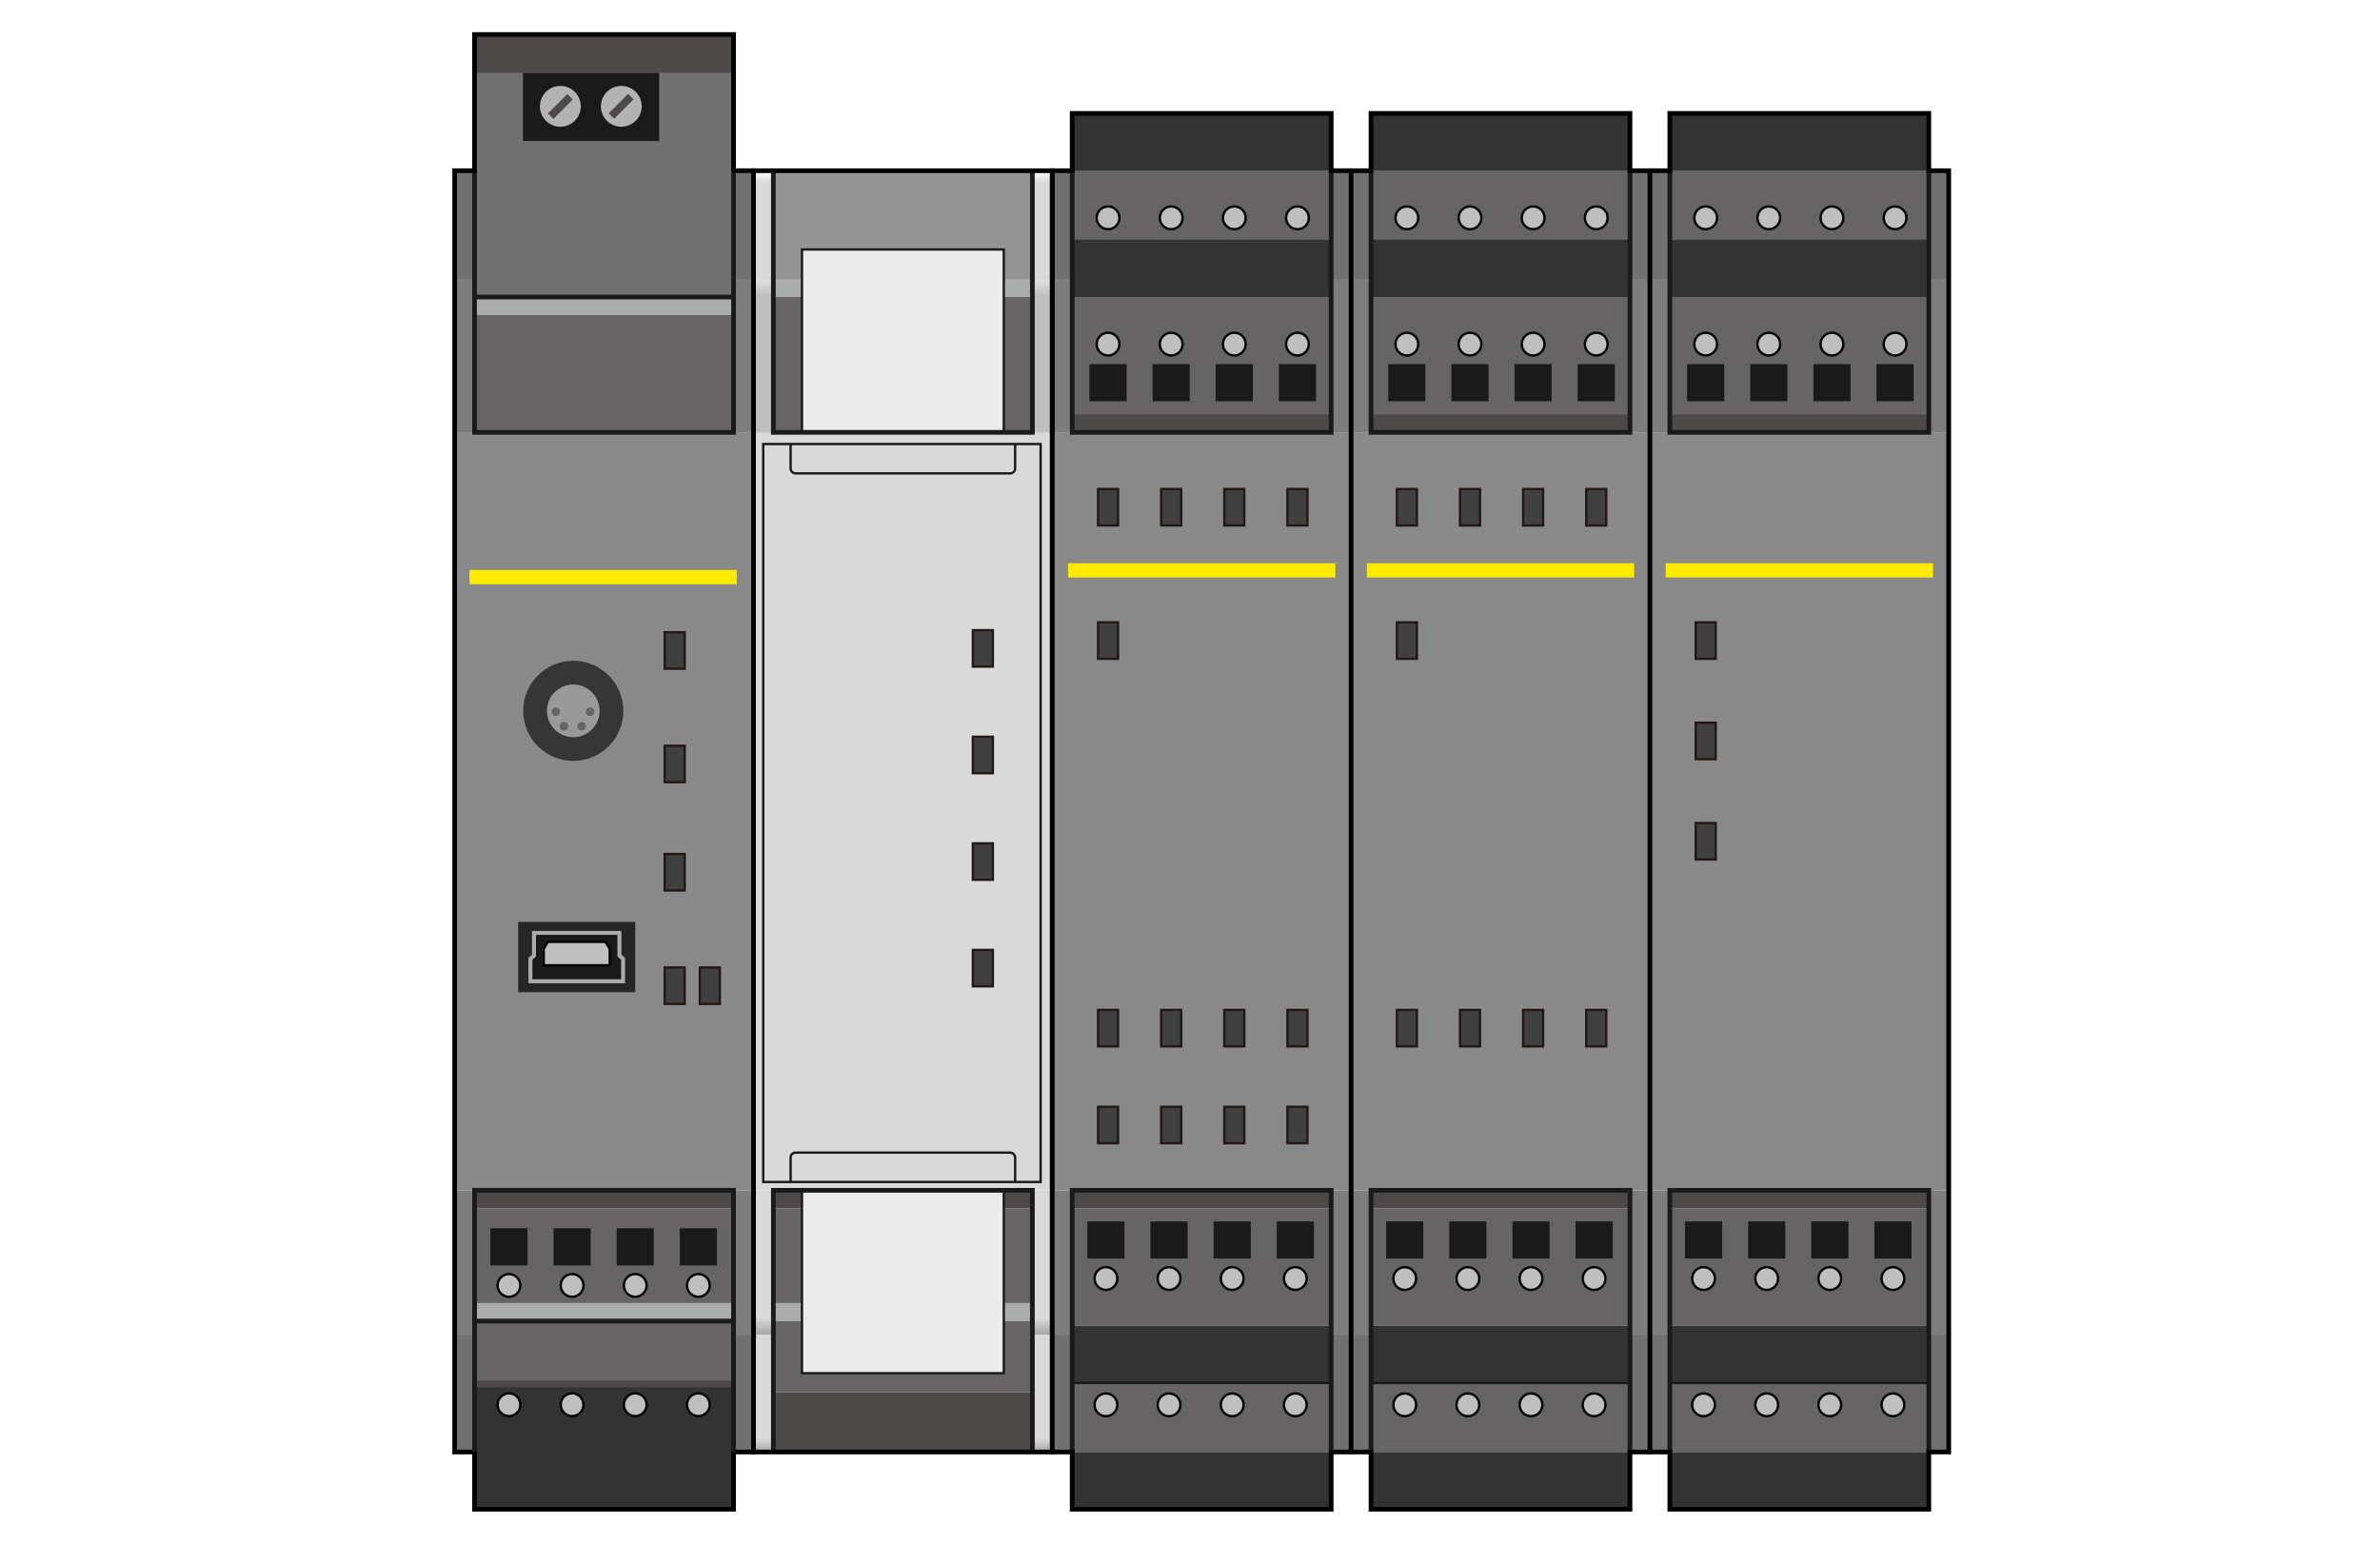 <?xml version="1.0" encoding="utf-8"?>
<!-- Generator: Adobe Illustrator 19.2.1, SVG Export Plug-In . SVG Version: 6.00 Build 0)  -->
<svg version="1.1" xmlns="http://www.w3.org/2000/svg" xmlns:xlink="http://www.w3.org/1999/xlink" x="0px" y="0px" width="74px"
	 height="48px" viewBox="0 0 74 48" enable-background="new 0 0 74 48" xml:space="preserve">
<g id="レイヤー_2">
	<rect fill="#FFFFFF" width="74" height="48"/>
</g>
<g id="レイヤー_1">
</g>
<g id="差替え">
	<g>
		<g>
			<g>
				<rect x="22.807" y="8.675" fill-rule="evenodd" clip-rule="evenodd" fill="#727171" width="37.784" height="4.77"/>
				<rect x="22.807" y="5.308" fill-rule="evenodd" clip-rule="evenodd" fill="#727171" width="37.784" height="3.367"/>
			</g>
			<g>
				<rect x="22.807" y="8.675" fill-rule="evenodd" clip-rule="evenodd" fill="#7D7D7D" width="37.784" height="4.77"/>
			</g>
		</g>
		<g>
			<g>
				<g>
					<rect x="23.427" y="13.444" fill-rule="evenodd" clip-rule="evenodd" fill="#D9D9D9" width="9.291" height="23.568"/>
					<g>
						<linearGradient id="SVGID_1_" gradientUnits="userSpaceOnUse" x1="23.736" y1="8.675" x2="23.736" y2="13.444">
							<stop  offset="0" style="stop-color:#E2E2E3"/>
							<stop  offset="0.11" style="stop-color:#BFBFBF"/>
							<stop  offset="1" style="stop-color:#BFBFBF"/>
						</linearGradient>
						<rect x="23.427" y="8.675" fill-rule="evenodd" clip-rule="evenodd" fill="url(#SVGID_1_)" width="0.619" height="4.769"/>
						<linearGradient id="SVGID_2_" gradientUnits="userSpaceOnUse" x1="23.736" y1="5.308" x2="23.736" y2="8.675">
							<stop  offset="0" style="stop-color:#FFFFFF"/>
							<stop  offset="0.11" style="stop-color:#D9D9D9"/>
							<stop  offset="1" style="stop-color:#D9D9D9"/>
						</linearGradient>
						<rect x="23.427" y="5.308" fill-rule="evenodd" clip-rule="evenodd" fill="url(#SVGID_2_)" width="0.619" height="3.367"/>
					</g>
					<g>
						<linearGradient id="SVGID_3_" gradientUnits="userSpaceOnUse" x1="32.408" y1="8.675" x2="32.408" y2="13.444">
							<stop  offset="0" style="stop-color:#E2E2E3"/>
							<stop  offset="0.11" style="stop-color:#BFBFBF"/>
							<stop  offset="1" style="stop-color:#BFBFBF"/>
						</linearGradient>
						<rect x="32.099" y="8.675" fill-rule="evenodd" clip-rule="evenodd" fill="url(#SVGID_3_)" width="0.619" height="4.769"/>
						<linearGradient id="SVGID_4_" gradientUnits="userSpaceOnUse" x1="32.408" y1="5.308" x2="32.408" y2="8.675">
							<stop  offset="0" style="stop-color:#FFFFFF"/>
							<stop  offset="0.11" style="stop-color:#D9D9D9"/>
							<stop  offset="1" style="stop-color:#D9D9D9"/>
						</linearGradient>
						<rect x="32.099" y="5.308" fill-rule="evenodd" clip-rule="evenodd" fill="url(#SVGID_4_)" width="0.619" height="3.367"/>
					</g>
					<g>
						
							<linearGradient id="SVGID_5_" gradientUnits="userSpaceOnUse" x1="167.17" y1="67.102" x2="167.17" y2="71.591" gradientTransform="matrix(-1 0 0 -1 199.578 108.603)">
							<stop  offset="0" style="stop-color:#A6A6A6"/>
							<stop  offset="0.11" style="stop-color:#D9D9D9"/>
							<stop  offset="1" style="stop-color:#D9D9D9"/>
						</linearGradient>
						<rect x="32.099" y="37.013" fill-rule="evenodd" clip-rule="evenodd" fill="url(#SVGID_5_)" width="0.619" height="4.49"/>
						
							<linearGradient id="SVGID_6_" gradientUnits="userSpaceOnUse" x1="167.17" y1="63.455" x2="167.17" y2="67.102" gradientTransform="matrix(-1 0 0 -1 199.578 108.603)">
							<stop  offset="0" style="stop-color:#A6A6A6"/>
							<stop  offset="0.11" style="stop-color:#D9D9D9"/>
							<stop  offset="1" style="stop-color:#D9D9D9"/>
						</linearGradient>
						<rect x="32.099" y="41.502" fill-rule="evenodd" clip-rule="evenodd" fill="url(#SVGID_6_)" width="0.619" height="3.647"/>
					</g>
					<g>
						
							<linearGradient id="SVGID_7_" gradientUnits="userSpaceOnUse" x1="175.842" y1="67.102" x2="175.842" y2="71.591" gradientTransform="matrix(-1 0 0 -1 199.578 108.603)">
							<stop  offset="0" style="stop-color:#A6A6A6"/>
							<stop  offset="0.11" style="stop-color:#D9D9D9"/>
							<stop  offset="1" style="stop-color:#D9D9D9"/>
						</linearGradient>
						<rect x="23.427" y="37.013" fill-rule="evenodd" clip-rule="evenodd" fill="url(#SVGID_7_)" width="0.619" height="4.49"/>
						
							<linearGradient id="SVGID_8_" gradientUnits="userSpaceOnUse" x1="175.842" y1="63.455" x2="175.842" y2="67.102" gradientTransform="matrix(-1 0 0 -1 199.578 108.603)">
							<stop  offset="0" style="stop-color:#A6A6A6"/>
							<stop  offset="0.11" style="stop-color:#D9D9D9"/>
							<stop  offset="1" style="stop-color:#D9D9D9"/>
						</linearGradient>
						<rect x="23.427" y="41.502" fill-rule="evenodd" clip-rule="evenodd" fill="url(#SVGID_8_)" width="0.619" height="3.647"/>
					</g>
					<rect x="24.046" y="8.675" fill-rule="evenodd" clip-rule="evenodd" fill="#AAABAB" width="8.053" height="0.561"/>
					<rect x="24.046" y="40.518" fill-rule="evenodd" clip-rule="evenodd" fill="#AAABAB" width="8.053" height="0.561"/>
					<rect x="24.046" y="37.574" fill-rule="evenodd" clip-rule="evenodd" fill="#666464" width="8.053" height="2.945"/>
					<rect x="24.046" y="41.079" fill-rule="evenodd" clip-rule="evenodd" fill="#666464" width="8.053" height="2.219"/>
					<rect x="24.046" y="43.299" fill-rule="evenodd" clip-rule="evenodd" fill="#4C4948" width="8.053" height="1.85"/>
					<rect x="24.046" y="9.236" fill-rule="evenodd" clip-rule="evenodd" fill="#666464" width="8.053" height="4.208"/>
					<rect x="24.046" y="5.308" fill-rule="evenodd" clip-rule="evenodd" fill="#949495" width="8.053" height="3.367"/>
					<rect x="24.046" y="37.013" fill-rule="evenodd" clip-rule="evenodd" fill="#4C4948" width="8.053" height="0.561"/>
				</g>
				<rect x="23.731" y="13.807" fill="#D9D9D9" stroke="#1A1A1A" stroke-width="0.073" width="8.624" height="22.947"/>
				<g>
					<rect x="26.48" y="37.98" fill-rule="evenodd" clip-rule="evenodd" fill="#1A1A1A" width="1.155" height="1.155"/>
					<circle fill-rule="evenodd" clip-rule="evenodd" fill="#1A1A1A" cx="27.058" cy="39.756" r="0.354"/>
				</g>
				<g>
					<rect x="28.443" y="37.98" fill-rule="evenodd" clip-rule="evenodd" fill="#1A1A1A" width="1.155" height="1.155"/>
					<circle fill-rule="evenodd" clip-rule="evenodd" fill="#1A1A1A" cx="29.021" cy="39.756" r="0.354"/>
				</g>
				<rect x="24.935" y="7.758" fill="#EBEBEB" stroke="#1A1A1A" stroke-width="0.073" width="6.275" height="5.687"/>
				<rect x="24.935" y="37.013" fill="#EBEBEB" stroke="#1A1A1A" stroke-width="0.073" width="6.275" height="5.687"/>
				<polyline fill="none" stroke="#1A1A1A" stroke-width="0.146" points="24.046,5.308 24.046,13.444 32.099,13.444 32.099,5.308 
									"/>
				<polyline fill="none" stroke="#1A1A1A" stroke-width="0.146" points="24.046,45.149 24.046,37.013 32.099,37.013 
					32.099,45.149 				"/>
				<path fill="none" stroke="#1A1A1A" stroke-width="0.073" d="M31.563,13.807v0.758c0,0.086-0.069,0.155-0.155,0.155h-6.671
					c-0.086,0-0.155-0.069-0.155-0.155c0,0,0-0.758,0-0.758"/>
				<path fill="none" stroke="#1A1A1A" stroke-width="0.073" d="M24.582,36.754v-0.758c0-0.086,0.069-0.155,0.155-0.155h6.671
					c0.085,0,0.155,0.069,0.155,0.155v0.758"/>
				<g>
					<rect x="30.249" y="19.596" fill="#404040" stroke="#231815" stroke-width="0.073" width="0.621" height="1.133"/>
				</g>
				<g>
					<rect x="30.249" y="22.91" fill="#404040" stroke="#231815" stroke-width="0.073" width="0.621" height="1.133"/>
				</g>
				<g>
					<rect x="30.249" y="26.224" fill="#404040" stroke="#231815" stroke-width="0.073" width="0.621" height="1.133"/>
				</g>
				<g>
					<rect x="30.249" y="29.538" fill="#404040" stroke="#231815" stroke-width="0.073" width="0.621" height="1.132"/>
				</g>
				
					<rect x="23.427" y="5.308" fill-rule="evenodd" clip-rule="evenodd" fill="none" stroke="#000000" stroke-width="0.146" stroke-linecap="round" width="9.291" height="39.841"/>
			</g>
		</g>
		<g>
			<rect x="32.718" y="13.444" fill-rule="evenodd" clip-rule="evenodd" fill="#898989" width="27.873" height="23.568"/>
			<g>
				<rect x="41.389" y="37.013" fill-rule="evenodd" clip-rule="evenodd" fill="#7D7D7D" width="1.238" height="4.49"/>
				<rect x="41.389" y="41.502" fill-rule="evenodd" clip-rule="evenodd" fill="#727171" width="1.238" height="3.647"/>
			</g>
			<g>
				<rect x="32.718" y="37.013" fill-rule="evenodd" clip-rule="evenodd" fill="#7D7D7D" width="0.619" height="4.49"/>
				<rect x="32.718" y="41.502" fill-rule="evenodd" clip-rule="evenodd" fill="#727171" width="0.619" height="3.647"/>
			</g>
			<rect x="33.337" y="37.574" fill-rule="evenodd" clip-rule="evenodd" fill="#666464" width="8.052" height="3.649"/>
			<rect x="33.337" y="43.003" fill-rule="evenodd" clip-rule="evenodd" fill="#666464" width="8.052" height="2.146"/>
			<rect x="33.337" y="45.149" fill-rule="evenodd" clip-rule="evenodd" fill="#333333" width="8.052" height="1.781"/>
			<rect x="33.337" y="37.013" fill-rule="evenodd" clip-rule="evenodd" fill="#4C4948" width="8.052" height="0.561"/>
			<g>
				<rect x="35.771" y="37.98" fill-rule="evenodd" clip-rule="evenodd" fill="#1A1A1A" width="1.155" height="1.155"/>
				
					<circle fill-rule="evenodd" clip-rule="evenodd" fill="#BFBFBF" stroke="#000000" stroke-width="0.073" cx="36.349" cy="39.756" r="0.354"/>
			</g>
			<g>
				<rect x="37.734" y="37.98" fill-rule="evenodd" clip-rule="evenodd" fill="#1A1A1A" width="1.155" height="1.155"/>
				
					<circle fill-rule="evenodd" clip-rule="evenodd" fill="#BFBFBF" stroke="#000000" stroke-width="0.073" cx="38.312" cy="39.756" r="0.354"/>
			</g>
			<g>
				<rect x="33.808" y="37.98" fill-rule="evenodd" clip-rule="evenodd" fill="#1A1A1A" width="1.155" height="1.155"/>
				
					<circle fill-rule="evenodd" clip-rule="evenodd" fill="#BFBFBF" stroke="#000000" stroke-width="0.073" cx="34.386" cy="39.756" r="0.354"/>
			</g>
			<g>
				<rect x="39.697" y="37.98" fill-rule="evenodd" clip-rule="evenodd" fill="#1A1A1A" width="1.155" height="1.155"/>
				
					<circle fill-rule="evenodd" clip-rule="evenodd" fill="#BFBFBF" stroke="#000000" stroke-width="0.073" cx="40.274" cy="39.756" r="0.354"/>
			</g>
			<g>
				
					<circle fill-rule="evenodd" clip-rule="evenodd" fill="#BFBFBF" stroke="#000000" stroke-width="0.073" cx="36.349" cy="43.683" r="0.354"/>
			</g>
			<g>
				
					<circle fill-rule="evenodd" clip-rule="evenodd" fill="#BFBFBF" stroke="#000000" stroke-width="0.073" cx="38.312" cy="43.683" r="0.354"/>
			</g>
			<g>
				
					<circle fill-rule="evenodd" clip-rule="evenodd" fill="#BFBFBF" stroke="#000000" stroke-width="0.073" cx="34.386" cy="43.683" r="0.354"/>
			</g>
			<g>
				
					<circle fill-rule="evenodd" clip-rule="evenodd" fill="#BFBFBF" stroke="#000000" stroke-width="0.073" cx="40.274" cy="43.683" r="0.354"/>
			</g>
			<rect x="33.208" y="17.514" fill-rule="evenodd" clip-rule="evenodd" fill="#FFEA00" width="8.311" height="0.443"/>
			<rect x="33.337" y="41.223" fill-rule="evenodd" clip-rule="evenodd" fill="#333333" width="8.052" height="1.781"/>
			<polyline fill="none" stroke="#1A1A1A" stroke-width="0.146" points="33.337,45.149 33.337,37.013 41.389,37.013 41.389,45.149 
							"/>
			<rect x="33.337" y="9.234" fill-rule="evenodd" clip-rule="evenodd" fill="#666464" width="8.052" height="3.649"/>
			<rect x="33.337" y="5.307" fill-rule="evenodd" clip-rule="evenodd" fill="#666464" width="8.052" height="2.145"/>
			<rect x="33.337" y="3.527" fill-rule="evenodd" clip-rule="evenodd" fill="#333333" width="8.052" height="1.781"/>
			<rect x="33.337" y="12.883" fill-rule="evenodd" clip-rule="evenodd" fill="#4C4948" width="8.052" height="0.561"/>
			<g>
				<rect x="37.8" y="11.322" fill-rule="evenodd" clip-rule="evenodd" fill="#1A1A1A" width="1.155" height="1.155"/>
				
					<circle fill-rule="evenodd" clip-rule="evenodd" fill="#BFBFBF" stroke="#000000" stroke-width="0.073" cx="38.378" cy="10.7" r="0.354"/>
			</g>
			<g>
				<rect x="35.837" y="11.322" fill-rule="evenodd" clip-rule="evenodd" fill="#1A1A1A" width="1.155" height="1.155"/>
				
					<circle fill-rule="evenodd" clip-rule="evenodd" fill="#BFBFBF" stroke="#000000" stroke-width="0.073" cx="36.415" cy="10.7" r="0.354"/>
			</g>
			<g>
				<rect x="39.763" y="11.322" fill-rule="evenodd" clip-rule="evenodd" fill="#1A1A1A" width="1.155" height="1.155"/>
				
					<circle fill-rule="evenodd" clip-rule="evenodd" fill="#BFBFBF" stroke="#000000" stroke-width="0.073" cx="40.341" cy="10.7" r="0.354"/>
			</g>
			<g>
				<rect x="33.874" y="11.322" fill-rule="evenodd" clip-rule="evenodd" fill="#1A1A1A" width="1.155" height="1.155"/>
				
					<circle fill-rule="evenodd" clip-rule="evenodd" fill="#BFBFBF" stroke="#000000" stroke-width="0.073" cx="34.452" cy="10.7" r="0.354"/>
			</g>
			<g>
				
					<circle fill-rule="evenodd" clip-rule="evenodd" fill="#BFBFBF" stroke="#000000" stroke-width="0.073" cx="38.378" cy="6.774" r="0.354"/>
			</g>
			<g>
				
					<circle fill-rule="evenodd" clip-rule="evenodd" fill="#BFBFBF" stroke="#000000" stroke-width="0.073" cx="36.415" cy="6.774" r="0.354"/>
			</g>
			<g>
				
					<circle fill-rule="evenodd" clip-rule="evenodd" fill="#BFBFBF" stroke="#000000" stroke-width="0.073" cx="40.341" cy="6.774" r="0.354"/>
			</g>
			<g>
				
					<circle fill-rule="evenodd" clip-rule="evenodd" fill="#BFBFBF" stroke="#000000" stroke-width="0.073" cx="34.452" cy="6.774" r="0.354"/>
			</g>
			<rect x="33.337" y="7.453" fill-rule="evenodd" clip-rule="evenodd" fill="#333333" width="8.052" height="1.781"/>
			<polyline fill="none" stroke="#1A1A1A" stroke-width="0.146" points="33.337,5.308 33.337,13.444 41.389,13.444 41.389,5.308 
							"/>
			<line fill="none" stroke="#1A1A1A" stroke-width="0.073" x1="33.337" y1="43.003" x2="41.389" y2="43.003"/>
			<g>
				<rect x="34.142" y="15.206" fill="#404040" stroke="#231815" stroke-width="0.073" width="0.621" height="1.133"/>
			</g>
			<g>
				<rect x="34.142" y="19.353" fill="#404040" stroke="#231815" stroke-width="0.073" width="0.621" height="1.132"/>
			</g>
			<g>
				<rect x="36.105" y="15.206" fill="#404040" stroke="#231815" stroke-width="0.073" width="0.621" height="1.133"/>
			</g>
			<g>
				<rect x="38.067" y="15.206" fill="#404040" stroke="#231815" stroke-width="0.073" width="0.621" height="1.133"/>
			</g>
			<g>
				<rect x="40.03" y="15.206" fill="#404040" stroke="#231815" stroke-width="0.073" width="0.621" height="1.133"/>
			</g>
			<g>
				<rect x="34.142" y="31.404" fill="#404040" stroke="#231815" stroke-width="0.073" width="0.621" height="1.133"/>
			</g>
			<g>
				<rect x="36.105" y="31.404" fill="#404040" stroke="#231815" stroke-width="0.073" width="0.621" height="1.133"/>
			</g>
			<g>
				<rect x="38.067" y="31.404" fill="#404040" stroke="#231815" stroke-width="0.073" width="0.621" height="1.133"/>
			</g>
			<g>
				<rect x="40.03" y="31.404" fill="#404040" stroke="#231815" stroke-width="0.073" width="0.621" height="1.133"/>
			</g>
			<g>
				<rect x="34.142" y="34.416" fill="#404040" stroke="#231815" stroke-width="0.073" width="0.621" height="1.133"/>
			</g>
			<g>
				<rect x="36.105" y="34.416" fill="#404040" stroke="#231815" stroke-width="0.073" width="0.621" height="1.133"/>
			</g>
			<g>
				<rect x="38.067" y="34.416" fill="#404040" stroke="#231815" stroke-width="0.073" width="0.621" height="1.133"/>
			</g>
			<g>
				<rect x="40.03" y="34.416" fill="#404040" stroke="#231815" stroke-width="0.073" width="0.621" height="1.133"/>
			</g>
		</g>
		<g>
			<g>
				<rect x="50.68" y="37.013" fill-rule="evenodd" clip-rule="evenodd" fill="#7D7D7D" width="1.239" height="4.49"/>
				<rect x="50.68" y="41.502" fill-rule="evenodd" clip-rule="evenodd" fill="#727171" width="1.239" height="3.647"/>
			</g>
			<rect x="42.628" y="37.574" fill-rule="evenodd" clip-rule="evenodd" fill="#666464" width="8.052" height="3.65"/>
			<rect x="42.628" y="43.004" fill-rule="evenodd" clip-rule="evenodd" fill="#666464" width="8.052" height="2.145"/>
			<rect x="42.628" y="45.15" fill-rule="evenodd" clip-rule="evenodd" fill="#333333" width="8.052" height="1.781"/>
			<rect x="42.628" y="37.013" fill-rule="evenodd" clip-rule="evenodd" fill="#4C4948" width="8.052" height="0.561"/>
			<g>
				<rect x="45.062" y="37.98" fill-rule="evenodd" clip-rule="evenodd" fill="#1A1A1A" width="1.155" height="1.155"/>
				
					<circle fill-rule="evenodd" clip-rule="evenodd" fill="#BFBFBF" stroke="#000000" stroke-width="0.073" cx="45.64" cy="39.757" r="0.354"/>
			</g>
			<g>
				<rect x="47.025" y="37.98" fill-rule="evenodd" clip-rule="evenodd" fill="#1A1A1A" width="1.155" height="1.155"/>
				
					<circle fill-rule="evenodd" clip-rule="evenodd" fill="#BFBFBF" stroke="#000000" stroke-width="0.073" cx="47.603" cy="39.757" r="0.354"/>
			</g>
			<g>
				<rect x="43.099" y="37.98" fill-rule="evenodd" clip-rule="evenodd" fill="#1A1A1A" width="1.155" height="1.155"/>
				
					<circle fill-rule="evenodd" clip-rule="evenodd" fill="#BFBFBF" stroke="#000000" stroke-width="0.073" cx="43.677" cy="39.757" r="0.354"/>
			</g>
			<g>
				<rect x="48.988" y="37.98" fill-rule="evenodd" clip-rule="evenodd" fill="#1A1A1A" width="1.155" height="1.155"/>
				
					<circle fill-rule="evenodd" clip-rule="evenodd" fill="#BFBFBF" stroke="#000000" stroke-width="0.073" cx="49.565" cy="39.757" r="0.354"/>
			</g>
			<g>
				
					<circle fill-rule="evenodd" clip-rule="evenodd" fill="#BFBFBF" stroke="#000000" stroke-width="0.073" cx="45.64" cy="43.683" r="0.354"/>
			</g>
			<g>
				
					<circle fill-rule="evenodd" clip-rule="evenodd" fill="#BFBFBF" stroke="#000000" stroke-width="0.073" cx="47.603" cy="43.683" r="0.354"/>
			</g>
			<g>
				
					<circle fill-rule="evenodd" clip-rule="evenodd" fill="#BFBFBF" stroke="#000000" stroke-width="0.073" cx="43.677" cy="43.683" r="0.354"/>
			</g>
			<g>
				
					<circle fill-rule="evenodd" clip-rule="evenodd" fill="#BFBFBF" stroke="#000000" stroke-width="0.073" cx="49.565" cy="43.683" r="0.354"/>
			</g>
			<rect x="42.499" y="17.514" fill-rule="evenodd" clip-rule="evenodd" fill="#FFEA00" width="8.311" height="0.443"/>
			<rect x="42.628" y="41.223" fill-rule="evenodd" clip-rule="evenodd" fill="#333333" width="8.052" height="1.781"/>
			<polyline fill="none" stroke="#1A1A1A" stroke-width="0.146" points="42.628,45.15 42.628,37.013 50.68,37.013 50.68,45.15 			
				"/>
			<rect x="42.628" y="9.234" fill-rule="evenodd" clip-rule="evenodd" fill="#666464" width="8.052" height="3.649"/>
			<rect x="42.628" y="5.308" fill-rule="evenodd" clip-rule="evenodd" fill="#666464" width="8.052" height="2.145"/>
			<rect x="42.628" y="3.527" fill-rule="evenodd" clip-rule="evenodd" fill="#333333" width="8.052" height="1.781"/>
			<rect x="42.628" y="12.884" fill-rule="evenodd" clip-rule="evenodd" fill="#4C4948" width="8.052" height="0.561"/>
			<g>
				<rect x="47.091" y="11.322" fill-rule="evenodd" clip-rule="evenodd" fill="#1A1A1A" width="1.155" height="1.155"/>
				
					<circle fill-rule="evenodd" clip-rule="evenodd" fill="#BFBFBF" stroke="#000000" stroke-width="0.073" cx="47.669" cy="10.7" r="0.354"/>
			</g>
			<g>
				<rect x="45.128" y="11.322" fill-rule="evenodd" clip-rule="evenodd" fill="#1A1A1A" width="1.155" height="1.155"/>
				
					<circle fill-rule="evenodd" clip-rule="evenodd" fill="#BFBFBF" stroke="#000000" stroke-width="0.073" cx="45.706" cy="10.7" r="0.354"/>
			</g>
			<g>
				<rect x="49.054" y="11.322" fill-rule="evenodd" clip-rule="evenodd" fill="#1A1A1A" width="1.155" height="1.155"/>
				
					<circle fill-rule="evenodd" clip-rule="evenodd" fill="#BFBFBF" stroke="#000000" stroke-width="0.073" cx="49.632" cy="10.7" r="0.354"/>
			</g>
			<g>
				<rect x="43.165" y="11.322" fill-rule="evenodd" clip-rule="evenodd" fill="#1A1A1A" width="1.155" height="1.155"/>
				
					<circle fill-rule="evenodd" clip-rule="evenodd" fill="#BFBFBF" stroke="#000000" stroke-width="0.073" cx="43.743" cy="10.7" r="0.354"/>
			</g>
			<g>
				
					<circle fill-rule="evenodd" clip-rule="evenodd" fill="#BFBFBF" stroke="#000000" stroke-width="0.073" cx="47.669" cy="6.774" r="0.354"/>
			</g>
			<g>
				
					<circle fill-rule="evenodd" clip-rule="evenodd" fill="#BFBFBF" stroke="#000000" stroke-width="0.073" cx="45.706" cy="6.774" r="0.354"/>
			</g>
			<g>
				
					<circle fill-rule="evenodd" clip-rule="evenodd" fill="#BFBFBF" stroke="#000000" stroke-width="0.073" cx="49.632" cy="6.774" r="0.354"/>
			</g>
			<g>
				
					<circle fill-rule="evenodd" clip-rule="evenodd" fill="#BFBFBF" stroke="#000000" stroke-width="0.073" cx="43.743" cy="6.774" r="0.354"/>
			</g>
			<rect x="42.628" y="7.453" fill-rule="evenodd" clip-rule="evenodd" fill="#333333" width="8.052" height="1.781"/>
			<polyline fill="none" stroke="#1A1A1A" stroke-width="0.146" points="42.628,5.308 42.628,13.444 50.68,13.444 50.68,5.308 			
				"/>
			<line fill="none" stroke="#1A1A1A" stroke-width="0.073" x1="42.628" y1="43.004" x2="50.68" y2="43.004"/>
			<g>
				<rect x="43.433" y="15.207" fill="#404040" stroke="#231815" stroke-width="0.073" width="0.621" height="1.133"/>
			</g>
			<g>
				<rect x="43.433" y="19.353" fill="#404040" stroke="#231815" stroke-width="0.073" width="0.621" height="1.133"/>
			</g>
			<g>
				<rect x="45.396" y="15.207" fill="#404040" stroke="#231815" stroke-width="0.073" width="0.621" height="1.133"/>
			</g>
			<g>
				<rect x="47.358" y="15.207" fill="#404040" stroke="#231815" stroke-width="0.073" width="0.621" height="1.133"/>
			</g>
			<g>
				<rect x="49.321" y="15.207" fill="#404040" stroke="#231815" stroke-width="0.073" width="0.621" height="1.133"/>
			</g>
			<g>
				<rect x="43.433" y="31.404" fill="#404040" stroke="#231815" stroke-width="0.073" width="0.621" height="1.133"/>
			</g>
			<g>
				<rect x="45.396" y="31.404" fill="#404040" stroke="#231815" stroke-width="0.073" width="0.621" height="1.133"/>
			</g>
			<g>
				<rect x="47.358" y="31.404" fill="#404040" stroke="#231815" stroke-width="0.073" width="0.621" height="1.133"/>
			</g>
			<g>
				<rect x="49.321" y="31.404" fill="#404040" stroke="#231815" stroke-width="0.073" width="0.621" height="1.133"/>
			</g>
		</g>
		<g>
			<g>
				<rect x="59.971" y="37.013" fill-rule="evenodd" clip-rule="evenodd" fill="#7D7D7D" width="0.619" height="4.49"/>
				<rect x="59.971" y="41.502" fill-rule="evenodd" clip-rule="evenodd" fill="#727171" width="0.619" height="3.647"/>
			</g>
			<rect x="51.919" y="37.574" fill-rule="evenodd" clip-rule="evenodd" fill="#666464" width="8.052" height="3.65"/>
			<rect x="51.919" y="43.004" fill-rule="evenodd" clip-rule="evenodd" fill="#666464" width="8.052" height="2.145"/>
			<rect x="51.919" y="45.15" fill-rule="evenodd" clip-rule="evenodd" fill="#333333" width="8.052" height="1.781"/>
			<rect x="51.919" y="37.013" fill-rule="evenodd" clip-rule="evenodd" fill="#4C4948" width="8.052" height="0.561"/>
			<g>
				<rect x="54.353" y="37.98" fill-rule="evenodd" clip-rule="evenodd" fill="#1A1A1A" width="1.155" height="1.155"/>
				
					<circle fill-rule="evenodd" clip-rule="evenodd" fill="#BFBFBF" stroke="#000000" stroke-width="0.073" cx="54.931" cy="39.757" r="0.354"/>
			</g>
			<g>
				<rect x="56.316" y="37.98" fill-rule="evenodd" clip-rule="evenodd" fill="#1A1A1A" width="1.155" height="1.155"/>
				
					<circle fill-rule="evenodd" clip-rule="evenodd" fill="#BFBFBF" stroke="#000000" stroke-width="0.073" cx="56.893" cy="39.757" r="0.354"/>
			</g>
			<g>
				<rect x="52.39" y="37.98" fill-rule="evenodd" clip-rule="evenodd" fill="#1A1A1A" width="1.155" height="1.155"/>
				
					<circle fill-rule="evenodd" clip-rule="evenodd" fill="#BFBFBF" stroke="#000000" stroke-width="0.073" cx="52.968" cy="39.757" r="0.354"/>
			</g>
			<g>
				<rect x="58.279" y="37.98" fill-rule="evenodd" clip-rule="evenodd" fill="#1A1A1A" width="1.155" height="1.155"/>
				
					<circle fill-rule="evenodd" clip-rule="evenodd" fill="#BFBFBF" stroke="#000000" stroke-width="0.073" cx="58.856" cy="39.757" r="0.354"/>
			</g>
			<g>
				
					<circle fill-rule="evenodd" clip-rule="evenodd" fill="#BFBFBF" stroke="#000000" stroke-width="0.073" cx="54.931" cy="43.683" r="0.354"/>
			</g>
			<g>
				
					<circle fill-rule="evenodd" clip-rule="evenodd" fill="#BFBFBF" stroke="#000000" stroke-width="0.073" cx="56.893" cy="43.683" r="0.354"/>
			</g>
			<g>
				
					<circle fill-rule="evenodd" clip-rule="evenodd" fill="#BFBFBF" stroke="#000000" stroke-width="0.073" cx="52.968" cy="43.683" r="0.354"/>
			</g>
			<g>
				
					<circle fill-rule="evenodd" clip-rule="evenodd" fill="#BFBFBF" stroke="#000000" stroke-width="0.073" cx="58.856" cy="43.683" r="0.354"/>
			</g>
			<rect x="51.79" y="17.514" fill-rule="evenodd" clip-rule="evenodd" fill="#FFEA00" width="8.311" height="0.443"/>
			<rect x="51.919" y="41.223" fill-rule="evenodd" clip-rule="evenodd" fill="#333333" width="8.052" height="1.781"/>
			<polyline fill="none" stroke="#1A1A1A" stroke-width="0.146" points="51.919,45.15 51.919,37.013 59.971,37.013 59.971,45.15 
							"/>
			<rect x="51.919" y="9.234" fill-rule="evenodd" clip-rule="evenodd" fill="#666464" width="8.052" height="3.649"/>
			<rect x="51.919" y="5.308" fill-rule="evenodd" clip-rule="evenodd" fill="#666464" width="8.052" height="2.145"/>
			<rect x="51.919" y="3.527" fill-rule="evenodd" clip-rule="evenodd" fill="#333333" width="8.052" height="1.781"/>
			<rect x="51.919" y="12.883" fill-rule="evenodd" clip-rule="evenodd" fill="#4C4948" width="8.052" height="0.561"/>
			<g>
				<rect x="56.382" y="11.322" fill-rule="evenodd" clip-rule="evenodd" fill="#1A1A1A" width="1.155" height="1.155"/>
				
					<circle fill-rule="evenodd" clip-rule="evenodd" fill="#BFBFBF" stroke="#000000" stroke-width="0.073" cx="56.96" cy="10.7" r="0.354"/>
			</g>
			<g>
				<rect x="54.419" y="11.322" fill-rule="evenodd" clip-rule="evenodd" fill="#1A1A1A" width="1.155" height="1.155"/>
				
					<circle fill-rule="evenodd" clip-rule="evenodd" fill="#BFBFBF" stroke="#000000" stroke-width="0.073" cx="54.997" cy="10.7" r="0.354"/>
			</g>
			<g>
				<rect x="58.345" y="11.322" fill-rule="evenodd" clip-rule="evenodd" fill="#1A1A1A" width="1.155" height="1.155"/>
				
					<circle fill-rule="evenodd" clip-rule="evenodd" fill="#BFBFBF" stroke="#000000" stroke-width="0.073" cx="58.923" cy="10.7" r="0.354"/>
			</g>
			<g>
				<rect x="52.456" y="11.322" fill-rule="evenodd" clip-rule="evenodd" fill="#1A1A1A" width="1.155" height="1.155"/>
				
					<circle fill-rule="evenodd" clip-rule="evenodd" fill="#BFBFBF" stroke="#000000" stroke-width="0.073" cx="53.034" cy="10.7" r="0.354"/>
			</g>
			<g>
				
					<circle fill-rule="evenodd" clip-rule="evenodd" fill="#BFBFBF" stroke="#000000" stroke-width="0.073" cx="56.96" cy="6.774" r="0.354"/>
			</g>
			<g>
				
					<circle fill-rule="evenodd" clip-rule="evenodd" fill="#BFBFBF" stroke="#000000" stroke-width="0.073" cx="54.997" cy="6.774" r="0.354"/>
			</g>
			<g>
				
					<circle fill-rule="evenodd" clip-rule="evenodd" fill="#BFBFBF" stroke="#000000" stroke-width="0.073" cx="58.923" cy="6.774" r="0.354"/>
			</g>
			<g>
				
					<circle fill-rule="evenodd" clip-rule="evenodd" fill="#BFBFBF" stroke="#000000" stroke-width="0.073" cx="53.034" cy="6.774" r="0.354"/>
			</g>
			<rect x="51.919" y="7.453" fill-rule="evenodd" clip-rule="evenodd" fill="#333333" width="8.052" height="1.781"/>
			<polyline fill="none" stroke="#1A1A1A" stroke-width="0.146" points="51.919,5.308 51.919,13.444 59.971,13.444 59.971,5.308 
							"/>
			<line fill="none" stroke="#1A1A1A" stroke-width="0.073" x1="51.919" y1="43.004" x2="59.971" y2="43.004"/>
			<g>
				<rect x="52.724" y="19.353" fill="#404040" stroke="#231815" stroke-width="0.073" width="0.621" height="1.133"/>
			</g>
			<g>
				<rect x="52.724" y="22.473" fill="#404040" stroke="#231815" stroke-width="0.073" width="0.621" height="1.133"/>
			</g>
			<g>
				<rect x="52.724" y="25.593" fill="#404040" stroke="#231815" stroke-width="0.073" width="0.621" height="1.132"/>
			</g>
			
				<polygon fill-rule="evenodd" clip-rule="evenodd" fill="none" stroke="#000000" stroke-width="0.146" stroke-linecap="round" points="
				59.971,5.308 59.971,3.527 51.919,3.527 51.919,5.308 51.3,5.308 50.68,5.308 50.68,3.527 42.628,3.527 42.628,5.308 
				42.009,5.308 41.389,5.307 41.389,3.527 33.337,3.527 33.337,5.308 32.718,5.308 32.718,45.149 33.337,45.149 33.337,46.93 
				41.389,46.93 41.389,45.149 42.009,45.149 42.009,45.15 42.628,45.15 42.628,46.93 50.68,46.93 50.68,45.15 51.3,45.15 
				51.919,45.15 51.919,46.93 59.971,46.93 59.971,45.15 60.591,45.15 60.591,5.308 			"/>
			
				<line fill-rule="evenodd" clip-rule="evenodd" fill="none" stroke="#000000" stroke-width="0.146" stroke-linecap="round" x1="51.3" y1="45.15" x2="51.3" y2="5.308"/>
			
				<line fill-rule="evenodd" clip-rule="evenodd" fill="none" stroke="#000000" stroke-width="0.146" stroke-linecap="round" x1="42.009" y1="45.15" x2="42.009" y2="5.308"/>
		</g>
		<g>
			<g>
				<g>
					<g>
						<rect x="14.136" y="13.444" fill-rule="evenodd" clip-rule="evenodd" fill="#898989" width="9.291" height="23.568"/>
						<g>
							<g>
								<rect x="14.136" y="8.675" fill-rule="evenodd" clip-rule="evenodd" fill="#727171" width="0.62" height="4.77"/>
								<rect x="14.136" y="5.308" fill-rule="evenodd" clip-rule="evenodd" fill="#727171" width="0.62" height="3.367"/>
							</g>
							<g>
								<rect x="14.136" y="8.675" fill-rule="evenodd" clip-rule="evenodd" fill="#7D7D7D" width="0.62" height="4.77"/>
							</g>
						</g>
						<g>
							<rect x="22.808" y="37.013" fill-rule="evenodd" clip-rule="evenodd" fill="#7D7D7D" width="0.619" height="4.49"/>
							<rect x="22.808" y="41.502" fill-rule="evenodd" clip-rule="evenodd" fill="#727171" width="0.619" height="3.647"/>
						</g>
						<g>
							<rect x="14.136" y="37.013" fill-rule="evenodd" clip-rule="evenodd" fill="#7D7D7D" width="0.62" height="4.49"/>
							<rect x="14.136" y="41.502" fill-rule="evenodd" clip-rule="evenodd" fill="#727171" width="0.62" height="3.647"/>
						</g>
						<rect x="14.755" y="9.236" fill-rule="evenodd" clip-rule="evenodd" fill="#AAABAB" width="8.052" height="0.561"/>
						<rect x="14.755" y="40.518" fill-rule="evenodd" clip-rule="evenodd" fill="#AAABAB" width="8.052" height="0.561"/>
						<rect x="14.755" y="37.574" fill-rule="evenodd" clip-rule="evenodd" fill="#666464" width="8.052" height="2.945"/>
						<rect x="14.755" y="41.079" fill-rule="evenodd" clip-rule="evenodd" fill="#666464" width="8.052" height="5.851"/>
						<rect x="14.755" y="42.942" fill-rule="evenodd" clip-rule="evenodd" fill="#333333" width="8.053" height="3.988"/>
						<rect x="14.755" y="9.797" fill-rule="evenodd" clip-rule="evenodd" fill="#666464" width="8.052" height="3.647"/>
						<rect x="14.755" y="5.308" fill-rule="evenodd" clip-rule="evenodd" fill="#949495" width="8.052" height="3.367"/>
						<rect x="14.755" y="37.013" fill-rule="evenodd" clip-rule="evenodd" fill="#4C4948" width="8.052" height="0.561"/>
						<rect x="14.755" y="42.942" fill-rule="evenodd" clip-rule="evenodd" fill="#4C4948" width="8.052" height="0.198"/>
					</g>
					<circle fill="#7A7A7A" cx="17.826" cy="22.104" r="1.063"/>
					<circle fill="#363636" cx="17.826" cy="22.104" r="0.967"/>
					
						<radialGradient id="SVGID_9_" cx="27.807" cy="15.968" r="0.71" gradientTransform="matrix(1.293 0 0 1.293 -18.295 1.266)" gradientUnits="userSpaceOnUse">
						<stop  offset="0" style="stop-color:#DEDEDE"/>
						<stop  offset="1" style="stop-color:#727171"/>
					</radialGradient>
					<circle fill="url(#SVGID_9_)" cx="17.826" cy="22.104" r="0.677"/>
					<circle fill="#666464" cx="17.379" cy="22.127" r="0.109"/>
					<circle fill="#666464" cx="18.259" cy="22.127" r="0.109"/>
					
						<ellipse transform="matrix(0.001 -1 1 0.001 -4.937 40.059)" fill="#666464" cx="17.586" cy="22.501" rx="0.109" ry="0.109"/>
					
						<ellipse transform="matrix(0.001 -1 1 0.001 -4.481 40.515)" fill="#666464" cx="18.042" cy="22.501" rx="0.109" ry="0.109"/>
					<polyline fill="none" stroke="#1A1A1A" stroke-width="0.146" points="14.755,5.308 14.755,13.444 22.808,13.444 22.808,5.308 
											"/>
					<polyline fill="none" stroke="#1A1A1A" stroke-width="0.146" points="14.755,45.15 14.755,37.013 22.808,37.013 22.808,45.15 
											"/>
					<g>
						<rect x="20.667" y="19.661" fill="#404040" stroke="#231815" stroke-width="0.073" width="0.621" height="1.132"/>
					</g>
					<g>
						<rect x="20.667" y="23.191" fill="#404040" stroke="#231815" stroke-width="0.073" width="0.621" height="1.132"/>
					</g>
					<g>
						<rect x="20.667" y="26.556" fill="#404040" stroke="#231815" stroke-width="0.073" width="0.621" height="1.132"/>
					</g>
					<g>
						<rect x="20.667" y="30.085" fill="#404040" stroke="#231815" stroke-width="0.073" width="0.621" height="1.132"/>
					</g>
					<g>
						<rect x="21.76" y="30.085" fill="#404040" stroke="#231815" stroke-width="0.073" width="0.621" height="1.132"/>
					</g>
				</g>
				
					<polygon fill-rule="evenodd" clip-rule="evenodd" fill="none" stroke="#000000" stroke-width="0.146" stroke-linecap="round" points="
					23.427,45.15 22.808,45.15 22.808,46.93 14.755,46.93 14.755,45.15 14.136,45.15 14.136,5.308 23.427,5.308 				"/>
				<g>
					<rect x="14.755" y="1.073" fill="#727171" width="8.052" height="8.163"/>
					<linearGradient id="SVGID_10_" gradientUnits="userSpaceOnUse" x1="15.912" y1="1.073" x2="20.073" y2="1.073">
						<stop  offset="0" style="stop-color:#727171"/>
						<stop  offset="0.6" style="stop-color:#9FA0A0"/>
						<stop  offset="1" style="stop-color:#727171"/>
					</linearGradient>
					<polygon fill="url(#SVGID_10_)" points="20.073,1.073 15.912,1.073 15.912,1.073 20.073,1.073 					"/>
					<g>
						<rect x="16.298" y="2.264" fill="#1A1A1A" width="4.161" height="2.085"/>
						<polyline fill="none" stroke="#1A1A1A" stroke-width="0.073" points="16.298,2.264 16.298,4.349 20.459,4.349 20.459,2.264 
													"/>
					</g>
					<rect x="14.755" y="1.073" fill="#4C4948" width="8.052" height="1.191"/>
					<polyline fill-rule="evenodd" clip-rule="evenodd" fill="none" stroke="#1A1A1A" stroke-width="0.146" points="22.808,5.308 
						22.808,9.236 14.755,9.236 14.755,5.308 					"/>
					
						<polyline fill-rule="evenodd" clip-rule="evenodd" fill="none" stroke="#000000" stroke-width="0.146" stroke-linecap="round" points="
						14.755,5.308 14.755,1.073 15.912,1.073 15.912,1.073 20.073,1.073 20.073,1.073 22.808,1.073 22.808,5.308 					"/>
				</g>
				<line fill="none" stroke="#1A1A1A" stroke-width="0.146" x1="22.808" y1="41.079" x2="14.755" y2="41.079"/>
				<polyline fill="none" stroke="#1A1A1A" stroke-width="0.146" points="14.755,45.15 14.755,37.013 22.808,37.013 22.808,45.15 
									"/>
				<g>
					<circle fill="#B3B3B3" cx="17.423" cy="3.306" r="0.635"/>
					
						<rect x="16.997" y="3.187" transform="matrix(0.707 -0.707 0.707 0.707 2.767 13.291)" fill="#4C4948" width="0.853" height="0.239"/>
				</g>
				<g>
					<circle fill="#B3B3B3" cx="19.318" cy="3.306" r="0.635"/>
					
						<rect x="18.891" y="3.186" transform="matrix(0.707 -0.707 0.707 0.707 3.319 14.626)" fill="#4C4948" width="0.853" height="0.239"/>
				</g>
				<g>
					<rect x="17.211" y="38.194" fill-rule="evenodd" clip-rule="evenodd" fill="#1A1A1A" width="1.155" height="1.155"/>
					
						<circle fill-rule="evenodd" clip-rule="evenodd" fill="#BFBFBF" stroke="#000000" stroke-width="0.073" cx="17.788" cy="39.971" r="0.354"/>
				</g>
				<g>
					<rect x="19.173" y="38.194" fill-rule="evenodd" clip-rule="evenodd" fill="#1A1A1A" width="1.155" height="1.155"/>
					
						<circle fill-rule="evenodd" clip-rule="evenodd" fill="#BFBFBF" stroke="#000000" stroke-width="0.073" cx="19.751" cy="39.971" r="0.354"/>
				</g>
				<g>
					<rect x="15.247" y="38.194" fill-rule="evenodd" clip-rule="evenodd" fill="#1A1A1A" width="1.155" height="1.155"/>
					
						<circle fill-rule="evenodd" clip-rule="evenodd" fill="#BFBFBF" stroke="#000000" stroke-width="0.073" cx="15.825" cy="39.971" r="0.354"/>
					
						<circle fill-rule="evenodd" clip-rule="evenodd" fill="#BFBFBF" stroke="#000000" stroke-width="0.073" cx="15.825" cy="43.68" r="0.354"/>
					
						<circle fill-rule="evenodd" clip-rule="evenodd" fill="#BFBFBF" stroke="#000000" stroke-width="0.073" cx="17.788" cy="43.68" r="0.354"/>
					
						<circle fill-rule="evenodd" clip-rule="evenodd" fill="#BFBFBF" stroke="#000000" stroke-width="0.073" cx="19.751" cy="43.68" r="0.354"/>
					
						<circle fill-rule="evenodd" clip-rule="evenodd" fill="#BFBFBF" stroke="#000000" stroke-width="0.073" cx="21.714" cy="43.68" r="0.354"/>
				</g>
				<g>
					<rect x="21.136" y="38.194" fill-rule="evenodd" clip-rule="evenodd" fill="#1A1A1A" width="1.155" height="1.155"/>
					
						<circle fill-rule="evenodd" clip-rule="evenodd" fill="#BFBFBF" stroke="#000000" stroke-width="0.073" cx="21.714" cy="39.971" r="0.354"/>
				</g>
			</g>
			<circle fill="#363636" cx="17.825" cy="22.104" r="1.557"/>
			<circle fill="#999999" cx="17.825" cy="22.104" r="0.819"/>
			
				<ellipse transform="matrix(0.001 -1 1 0.001 -4.865 39.392)" fill="#666464" cx="17.285" cy="22.131" rx="0.132" ry="0.132"/>
			
				<ellipse transform="matrix(0.001 -1 1 0.001 -3.802 40.456)" fill="#666464" cx="18.349" cy="22.131" rx="0.132" ry="0.132"/>
			
				<ellipse transform="matrix(0.001 -1 1 0.001 -5.068 40.094)" fill="#666464" cx="17.535" cy="22.584" rx="0.132" ry="0.132"/>
			
				<ellipse transform="matrix(0.001 -1 1 0.001 -4.517 40.646)" fill="#666464" cx="18.087" cy="22.584" rx="0.132" ry="0.132"/>
		</g>
		<rect x="16.112" y="28.668" fill="#262626" width="3.638" height="2.185"/>
		<polygon fill="#AAABAB" points="19.322,29.688 19.322,28.946 16.541,28.946 16.541,29.688 16.429,29.788 16.429,30.575 
			19.435,30.575 19.435,29.788 		"/>
		<polygon fill="#1A1A1A" points="16.553,30.451 16.553,29.843 16.665,29.743 16.665,29.07 19.198,29.07 19.198,29.743 
			19.312,29.844 19.312,30.451 		"/>
		<polygon fill="#BFBFBF" stroke="#000000" stroke-width="0.073" points="18.827,29.287 17.036,29.287 16.906,29.505 
			16.906,30.016 18.958,30.016 18.958,29.505 		"/>
		<g>
			<g>
				<g>
					<rect x="14.597" y="17.724" fill-rule="evenodd" clip-rule="evenodd" fill="#FFEA00" width="8.311" height="0.443"/>
				</g>
			</g>
		</g>
	</g>
</g>
</svg>
